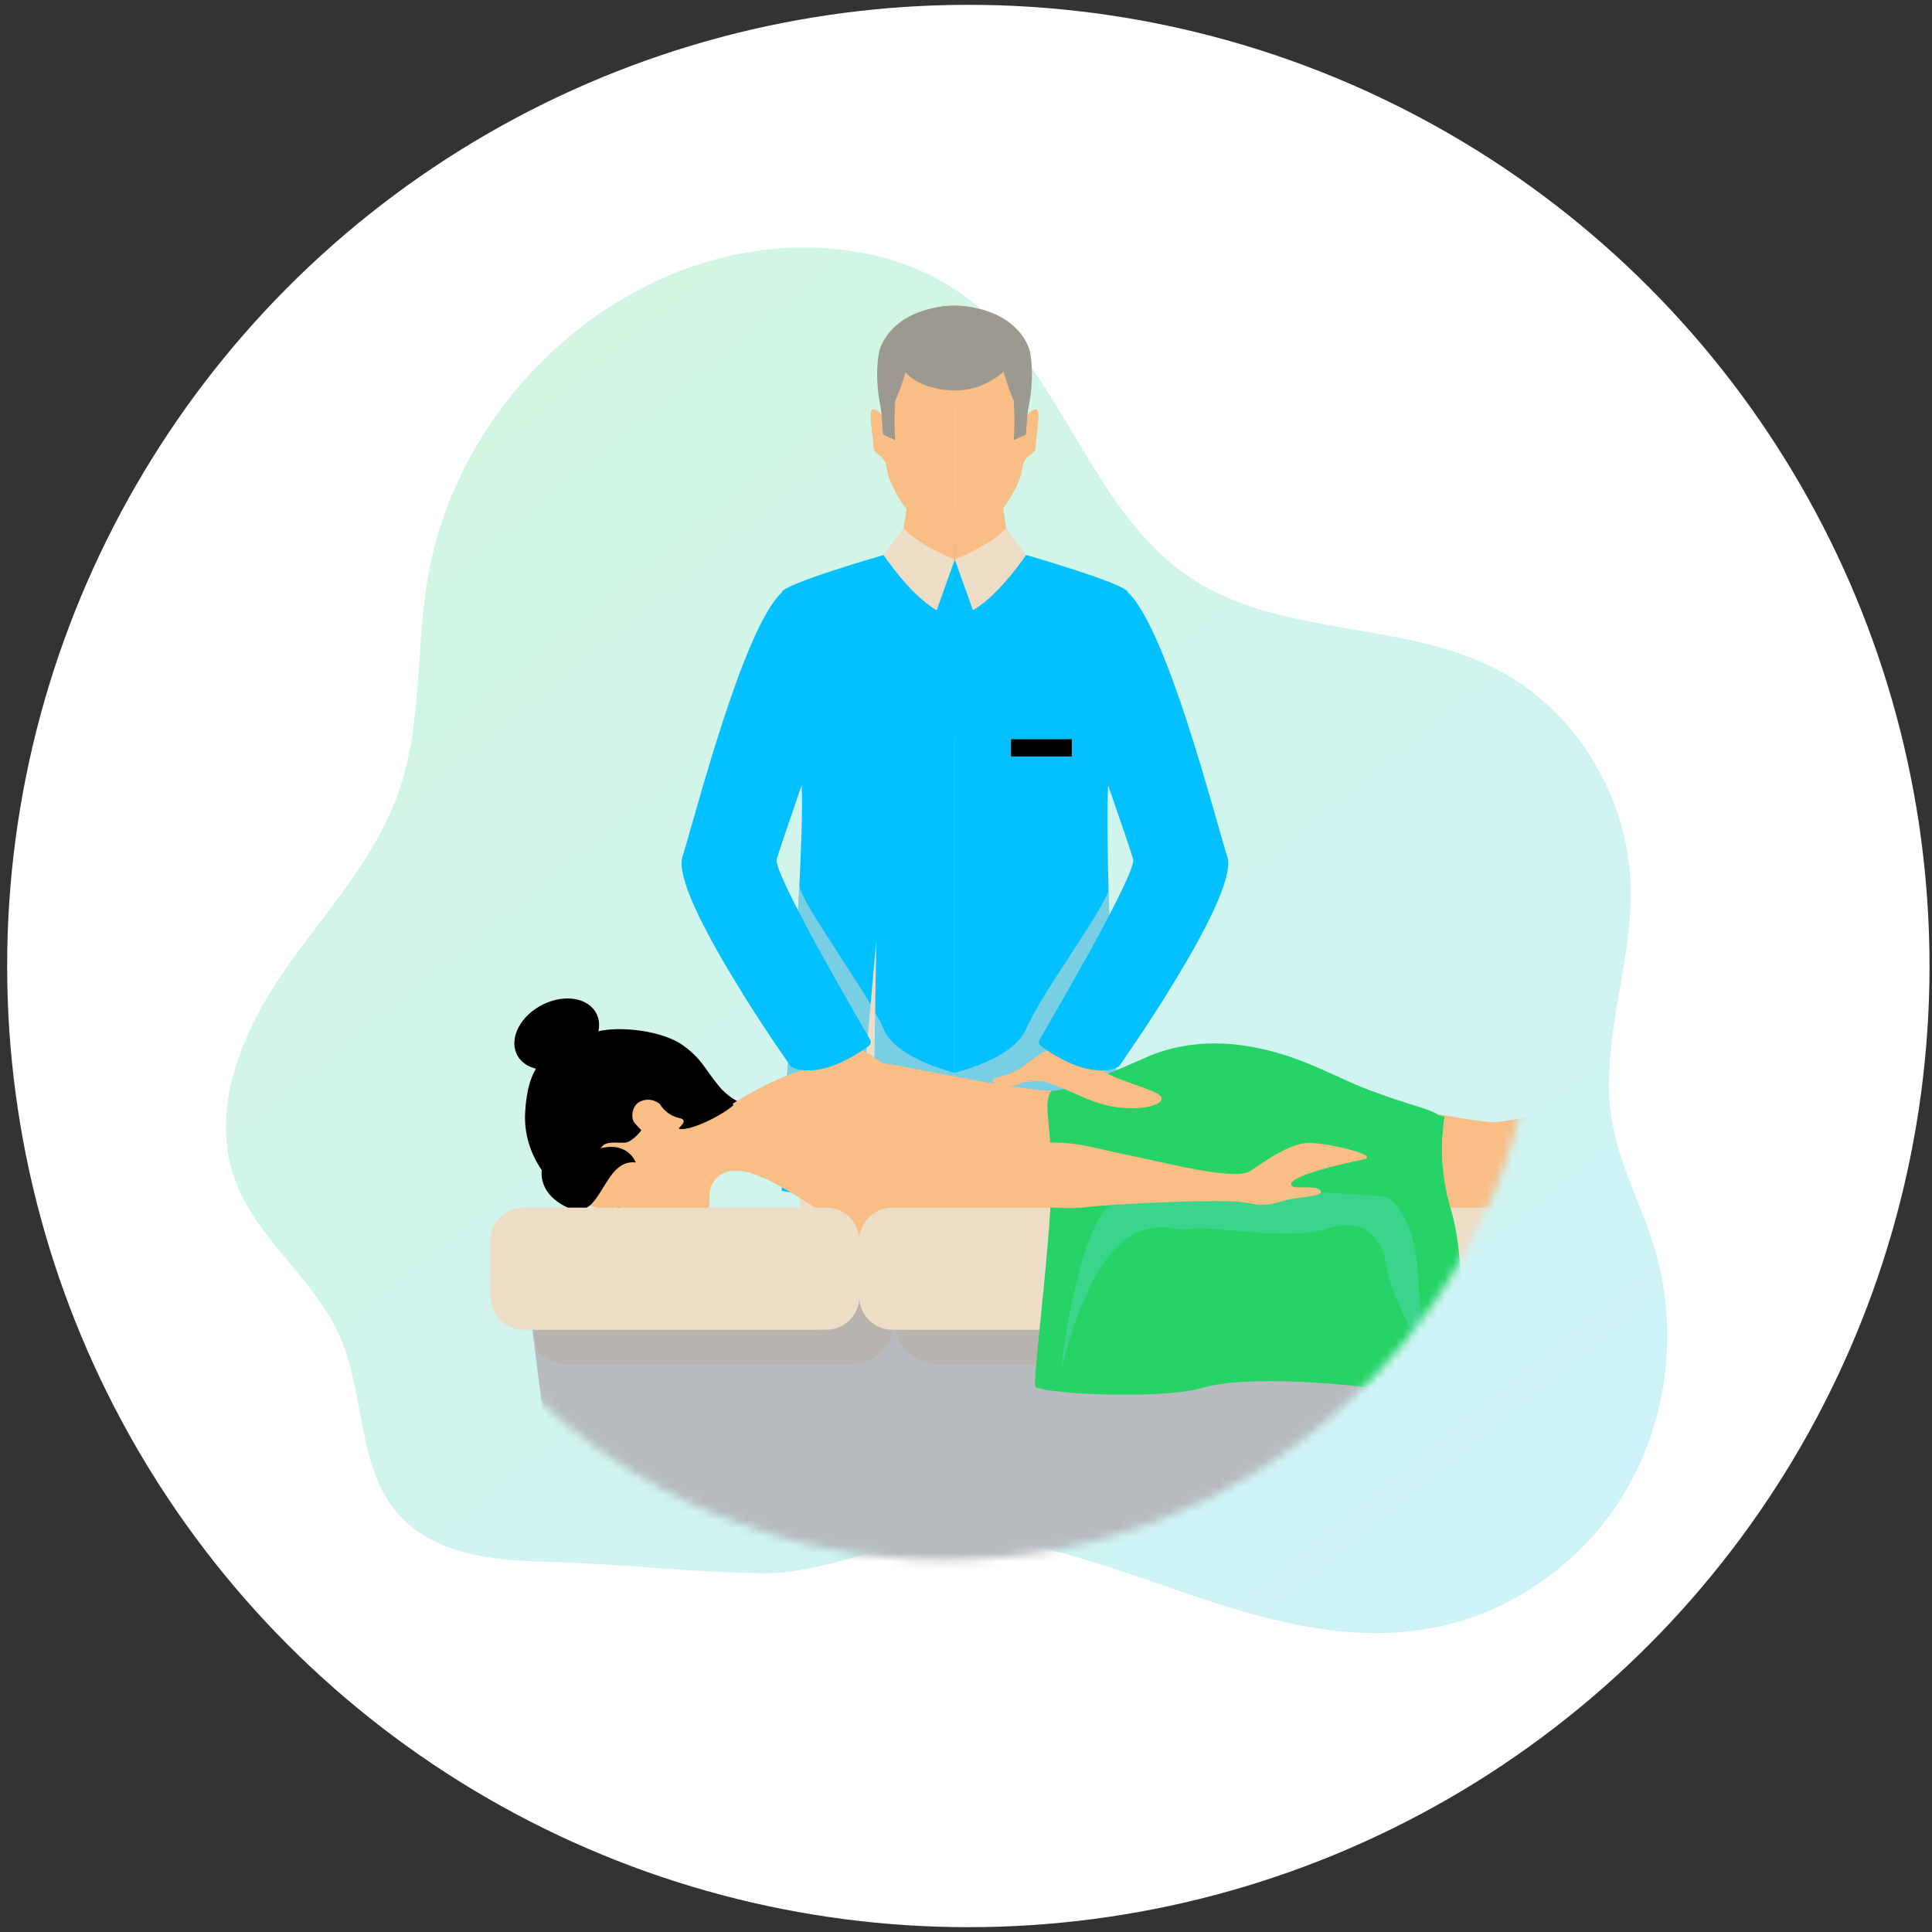 <svg width="232" height="232" viewBox="0 0 232 232" fill="none" xmlns="http://www.w3.org/2000/svg">
<rect x="0" y="0" width="232" height="232" fill="#333333" stroke="none"/>
<circle cx="116.281" cy="116" r="115.421" fill="white"/>
<path opacity="0.2" d="M65.449 187.54C59.039 187.392 51.884 186.62 47.663 181.622C42.912 176 43.8 167.397 40.852 160.589C37.747 153.425 30.578 148.678 28.074 141.262C25.284 132.985 29.104 123.878 34.026 116.744C38.949 109.609 45.13 103.157 47.949 94.88C50.682 86.856 49.938 78.045 51.326 69.65C54.717 49.062 72.461 31.96 92.508 29.928C100.85 29.082 109.679 30.758 116.39 35.98C127.494 44.627 131.014 61.165 142.59 69.131C153.522 76.666 168.446 74.337 180.122 80.567C189.295 85.461 195.533 95.755 195.82 106.435C196.063 115.913 191.999 125.317 193.587 134.661C194.489 140.001 197.179 144.837 198.724 150.013C201.615 159.729 200.241 170.705 195.047 179.323C189.853 187.94 180.938 194.052 171.251 195.624C152.821 198.62 136.179 186.739 118.321 184.648C108.548 183.505 100.735 189.008 91.506 188.919C82.949 188.83 74.106 187.733 65.449 187.54Z" fill="url(#paint0_linear_343_2344)"/>
<mask id="mask0_343_2344" style="mask-type:luminance" maskUnits="userSpaceOnUse" x="42" y="33" width="143" height="155">
<path d="M184.765 115.978C184.765 155.387 152.812 187.34 113.404 187.34C73.995 187.34 42.042 155.387 42.042 115.978C42.042 76.57 73.995 33.652 113.404 33.652C152.812 33.652 184.765 76.57 184.765 115.978Z" fill="white"/>
</mask>
<g mask="url(#mask0_343_2344)">
<path d="M95.799 142.323C96.002 144.641 98.211 161.276 99.119 172.835C100.028 184.395 105.385 219.057 105.385 219.057C105.385 219.057 111.76 222.284 119.309 216.285C119.309 216.285 111.791 171.457 113.514 155.731V136.324L95.799 142.323Z" fill="#EDDCC6"/>
<g opacity="0.3">
<path d="M111.399 219.809C113.623 219.527 116.286 218.619 119.121 216.41C118.103 210.004 113.138 178.082 113.263 161.166C113.263 159.114 113.342 157.282 113.514 155.731V136.324L103.834 139.66C104.852 152.003 108.69 200.622 111.399 219.809Z" fill="#EDDCC6"/>
</g>
<path d="M113.514 155.089C113.514 155.089 116.443 164.69 116.02 176.751C115.597 188.812 116.443 223.96 116.443 223.96C116.443 223.96 123.46 227.985 133.657 223.96C133.657 223.96 133.062 178.787 132.874 171.191C132.686 163.594 132.874 138.548 132.874 138.548L113.514 136.309V155.089Z" fill="#EDDCC6"/>
<g opacity="0.3">
<path d="M133.657 223.976C133.657 223.976 133.062 178.803 132.874 171.206C132.686 163.61 132.874 138.564 132.874 138.564L123.57 137.483C123.304 152.363 124.431 215.33 124.102 225.761C126.765 225.808 129.992 225.417 133.657 223.976Z" fill="#EDDCC6"/>
</g>
<path d="M123.209 66.638C123.209 66.638 135.333 70.131 135.458 71.133C135.583 72.135 133.453 89.005 133.077 94.252C132.701 99.499 133.61 123.996 133.986 127.865C134.362 131.734 134.737 143.246 134.737 143.246C134.737 143.246 129.616 144.249 114.657 144.499V68.345L123.209 66.638Z" fill="#03C0FF"/>
<path d="M106.121 66.638C106.121 66.638 93.997 70.131 93.872 71.133C93.747 72.135 95.877 89.005 96.253 94.252C96.629 99.499 95 123.746 94.624 127.63C94.248 131.499 93.872 142.996 93.872 142.996C93.872 142.996 99.714 144.249 114.673 144.499V68.345L106.121 66.638Z" fill="#03C0FF"/>
<path d="M107.358 64.963L121.737 64.665L116.161 88.771L111.587 88.019L107.358 64.963Z" fill="#03C0FF"/>
<path d="M109.003 60.264L108.501 63.428C108.501 63.428 111.838 67.171 114.673 67.171V60.843L109.003 60.264Z" fill="#F8BE86"/>
<path d="M120.327 60.264L120.829 63.428C120.829 63.428 117.492 67.171 114.657 67.171V60.843L120.327 60.264Z" fill="#F8BE86"/>
<g opacity="0.3">
<path d="M109.003 60.264L108.501 63.428C108.501 63.428 111.838 67.171 114.673 67.171V60.843L109.003 60.264Z" fill="#F8BE86"/>
</g>
<g opacity="0.3">
<path d="M120.327 60.264L120.829 63.428C120.829 63.428 117.492 67.171 114.657 67.171V60.843L120.327 60.264Z" fill="#F8BE86"/>
</g>
<path d="M114.657 67.186C114.657 67.186 110.365 65.479 108.486 63.442L106.105 66.653C106.105 66.653 109.347 71.525 112.48 73.279L114.657 67.186Z" fill="#EDDCC6"/>
<path d="M114.657 67.186C114.657 67.186 118.949 65.479 120.829 63.442L123.209 66.653C123.209 66.653 119.951 71.525 116.834 73.279L114.657 67.186Z" fill="#EDDCC6"/>
<path d="M114.625 48.642V64.007C114.625 64.007 112.621 64.258 110.757 63.005C108.877 61.752 106.763 58.274 106.512 56.332C106.261 54.39 104.883 54.766 104.883 53.638C104.883 52.51 104.131 49.017 104.883 49.143C105.635 49.268 106.011 50.02 106.011 50.02C106.011 50.02 105.134 45.149 105.76 43.77C106.387 42.392 107.64 36.816 114.625 36.69V48.642Z" fill="#F8BE86"/>
<path d="M114.626 48.642V64.007C114.626 64.007 116.631 64.258 118.495 63.005C120.374 61.752 122.489 58.274 122.74 56.332C122.99 54.39 124.369 54.766 124.369 53.638C124.369 52.51 125.12 49.017 124.369 49.143C123.617 49.268 123.241 50.02 123.241 50.02C123.241 50.02 124.118 45.149 123.491 43.77C122.865 42.392 121.612 36.816 114.61 36.69V48.642H114.626Z" fill="#F8BE86"/>
<path d="M105.228 112.938L102.456 143.999C103.16 144.046 103.928 144.108 104.727 144.155L105.228 112.938Z" fill="#EDDCC6"/>
<path d="M115.628 36.753C121.737 37.364 123.491 41.045 123.726 42.454C124.352 46.182 123.256 50.02 123.256 50.02C121.752 49.487 120.656 45.148 119.669 41.781C118.635 38.225 117.68 37.176 115.628 36.753Z" fill="#9C9991"/>
<path d="M121.737 43.394C121.737 43.394 120.374 40.465 119.904 38.304C118.651 37.395 116.975 36.737 114.626 36.69C111.697 36.737 109.786 37.755 108.501 39.009V44.459C108.501 44.459 110.146 46.84 114.626 46.887C119.105 46.95 121.737 43.394 121.737 43.394Z" fill="#9C9991"/>
<path d="M121.737 48.139C121.909 50.975 121.737 52.854 121.737 52.854L123.193 52.181L123.71 45.414L121.737 43.378V48.139Z" fill="#9C9991"/>
<path d="M113.623 36.753C107.515 37.364 105.76 41.045 105.525 42.454C104.899 46.182 105.995 50.02 105.995 50.02C107.499 49.487 108.611 45.148 109.582 41.781C110.616 38.225 111.571 37.176 113.623 36.753Z" fill="#9C9991"/>
<path d="M107.499 48.139C107.327 50.975 107.499 52.854 107.499 52.854L106.042 52.181L105.525 45.414L107.499 43.378V48.139Z" fill="#9C9991"/>
<g opacity="0.5">
<path d="M133.986 127.881C133.751 125.532 133.328 115.617 133.124 106.986C131.855 110.229 124.932 119.517 123.209 123.574C122.019 126.362 117.696 127.991 114.673 128.821V130.231L134.424 134.835C134.283 132.126 134.142 129.416 133.986 127.881Z" fill="#EDDCC6"/>
</g>
<path d="M135.458 71.148C140.141 75.55 145.89 98.183 147.378 102.882C148.866 107.581 134.361 128.037 134.361 128.037C134.361 128.037 131.307 130.152 125.026 125.594C124.791 125.421 124.713 125.108 124.854 124.858C126.561 121.929 136.523 104.762 136.069 103.18C135.583 101.457 130.508 86.906 130.508 86.906L135.458 71.148Z" fill="#03C0FF"/>
<g opacity="0.5">
<path d="M114.657 130.246V128.836C111.634 128.006 107.295 126.377 106.12 123.589C104.241 119.188 96.206 108.552 95.986 106.281C95.563 114.974 94.859 125.234 94.624 127.646C94.467 129.243 94.31 132.157 94.185 135.023L114.657 130.246Z" fill="#EDDCC6"/>
</g>
<path d="M128.707 88.77H121.408V90.838H128.707V88.77Z" fill="black"/>
<path d="M93.872 71.148C89.173 75.55 83.44 98.183 81.952 102.882C80.464 107.581 94.969 128.037 94.969 128.037C94.969 128.037 98.023 130.152 104.304 125.594C104.539 125.421 104.617 125.108 104.476 124.858C102.769 121.929 92.807 104.762 93.261 103.18C93.762 101.457 98.822 86.906 98.822 86.906L93.872 71.148Z" fill="#03C0FF"/>
<path d="M167.348 132.704C169.509 133.19 178.108 134.96 179.784 134.74C185.314 134.051 187.224 132.751 196.826 133.534C206.412 134.333 211.314 138.171 214.948 136.589C216.969 135.711 217.188 135.179 218.754 135.476C219.773 135.664 231.959 142.729 226.445 143.794C223.359 144.389 180.411 144.42 177.231 144.091C174.052 143.778 164.074 144.53 164.074 144.53L167.348 132.704Z" fill="#F8BE86"/>
<g opacity="0.3">
<path d="M167.348 132.704C169.509 133.19 178.108 134.96 179.784 134.74C185.314 134.051 187.224 132.751 196.826 133.534C206.412 134.333 211.314 138.171 214.948 136.589C216.969 135.711 217.188 135.179 218.754 135.476C219.773 135.664 231.959 142.729 226.445 143.794C223.359 144.389 180.411 144.42 177.231 144.091C174.052 143.778 164.074 144.53 164.074 144.53L167.348 132.704Z" fill="#F8BE86"/>
</g>
<path d="M169.76 133.284C171.921 133.77 180.52 135.54 182.196 135.32C187.725 134.631 189.636 133.331 199.238 134.114C208.824 134.913 213.726 138.751 217.36 137.169C219.381 136.292 219.6 135.759 221.166 136.057C222.184 136.245 234.37 143.309 228.857 144.374C225.771 144.969 181.585 145.83 178.406 145.501C175.226 145.188 164.168 144.765 164.168 144.765L169.76 133.284Z" fill="#F8BE86"/>
<path d="M74.261 146.253C74.261 146.253 74.543 144.969 73.744 144.515L74.543 144.718C74.543 144.703 74.699 145.501 74.261 146.253Z" fill="#45383C"/>
<path d="M67.197 142.166C67.761 143.231 69.641 144.531 71.317 144.938C73.008 145.345 73.149 145.236 73.745 145.048C74.747 144.734 75.436 145.768 75.937 146.332C76.736 147.194 77.316 148.212 78.052 147.178C78.882 146.019 79.352 146.473 79.634 146.927C79.853 147.241 80.464 146.802 80.652 146.661C80.652 146.661 81.138 147.35 81.576 147.021C82.015 146.677 82.03 146.222 82.391 146.254C82.751 146.285 84.114 146.88 84.693 146.301C85.288 145.721 85.163 143.92 85.241 142.996C85.304 142.213 85.883 140.803 86.808 140.051C87.293 139.644 88.014 140.411 88.452 140.067C90.598 138.344 91.381 136.01 87.904 132.705C86.588 131.452 82.688 132.674 82.579 132.768C82.453 132.862 72.711 138.078 72.711 138.078L67.197 142.166Z" fill="#F8BE86"/>
<path d="M84.959 128.71C84.959 128.71 85.507 132.234 87.042 132.266C89.611 132.313 94.044 131.279 94.232 130.527C94.529 129.305 103.833 149.338 100.325 146.723C97.537 144.655 94.122 142.556 90.864 141.006C90.332 140.755 89.36 139.753 88.421 140.019C81.905 141.961 69.875 142.713 69.875 142.713L67.698 137.513C67.698 137.513 75.765 125.405 75.781 125.703C75.812 126 84.959 128.71 84.959 128.71Z" fill="#F8BE86"/>
<path d="M85.257 142.98C85.257 142.98 85.883 138.86 91.585 141.414C97.286 143.967 91.271 133.206 91.271 133.206L83.737 138.579L85.257 142.98Z" fill="#F8BE86"/>
<path d="M67.714 142.87C66.304 142.604 62.749 138.688 63.062 133.551C63.375 128.413 64.973 125.625 71.63 123.886C74.465 123.15 79.649 123.777 82.061 125.562C84.301 127.207 84.536 128.209 86.243 130.324C87.261 131.593 88.483 132.204 88.483 132.204C88.217 133.112 83.205 135.9 81.56 135.555C81.263 135.493 82.907 134.537 81.576 134.255C79.931 133.895 79.242 132.579 79.242 132.579C79.242 132.579 78.318 131.718 77.034 132.204C75.749 132.689 75.796 134.334 76.141 134.757C76.485 135.18 77.018 135.728 77.018 135.728C77.018 135.728 75.937 137.153 75.044 137.216C74.151 137.278 72.632 136.934 72.162 137.874C71.692 138.813 71.081 140.035 69.781 141.241C68.466 142.447 67.714 142.87 67.714 142.87Z" fill="black"/>
<g opacity="0.3">
<path d="M82.501 137.059C85.148 136.981 87.168 140.755 87.168 140.771C85.727 141.241 85.336 142.557 85.273 142.901C85.273 142.933 85.257 142.964 85.257 142.98C85.242 143.183 85.226 143.434 85.226 143.7C85.461 137.717 82.845 137.121 82.501 137.059Z" fill="#F8BE86"/>
</g>
<path d="M87.967 132.548C87.967 132.548 92.869 139.377 93.214 141.508C93.214 141.508 101.484 147.977 104.695 149.402C108.533 151.109 112.339 149.042 115.252 146.849C118.181 144.656 131.573 147.428 131.573 147.428C134.956 146.254 141.723 127.207 139.185 127.411C137.917 127.505 129.96 131.107 126.263 130.982C121.925 130.841 110.13 128.382 108 127.99C104.053 127.254 97.913 126.236 87.967 132.548Z" fill="#F8BE86"/>
<path d="M65.067 140.505C65.067 140.505 64.472 143.418 68.356 145.094C72.256 146.77 72.382 139.079 76.344 139.596C76.344 139.596 75.467 137.09 72.178 137.873C68.889 138.656 65.067 140.505 65.067 140.505Z" fill="black"/>
<path d="M62.232 126.909C63.407 128.742 66.43 128.993 68.983 127.489C71.536 125.985 72.648 123.276 71.473 121.459C70.298 119.626 67.275 119.375 64.722 120.879C62.169 122.383 61.057 125.077 62.232 126.909Z" fill="black"/>
<path d="M62.999 152.347L72.617 228.078H97.772L111.978 190.581H188.994L209.153 228.078H221.981L228.857 154.634L62.999 152.347Z" fill="#B7BBBF"/>
<g opacity="0.1">
<path d="M107.358 154.446C107.358 153.929 107.264 153.427 107.123 152.958L63.485 152.347C63.344 152.676 63.235 153.005 63.156 153.365L64.503 162.199C65.459 163.201 66.806 163.843 68.309 163.843H102.111C105.008 163.843 107.373 161.494 107.373 158.581C107.373 161.478 109.723 163.843 112.636 163.843H227.839L228.873 154.634L107.608 152.958C107.452 153.443 107.358 153.929 107.358 154.446Z" fill="#BA691B"/>
</g>
<path d="M99.244 159.676H62.828C60.65 159.676 58.88 157.906 58.88 155.729V148.963C58.88 146.786 60.65 145.016 62.828 145.016H99.244C101.422 145.016 103.192 146.786 103.192 148.963V155.729C103.192 157.906 101.422 159.676 99.244 159.676Z" fill="#EDDCC6"/>
<g opacity="0.5">
<path d="M97.928 157.594H64.127C61.229 157.594 58.864 155.244 58.864 152.331V154.414C58.864 157.312 61.214 159.677 64.127 159.677H97.928C100.826 159.677 103.191 157.328 103.191 154.414V152.331C103.191 155.244 100.826 157.594 97.928 157.594Z" fill="#EDDCC6"/>
</g>
<path d="M230.142 159.676H107.139C104.961 159.676 103.191 157.906 103.191 155.729V148.963C103.191 146.786 104.961 145.016 107.139 145.016H230.142C232.319 145.016 234.089 146.786 234.089 148.963V155.729C234.089 157.906 232.319 159.676 230.142 159.676Z" fill="#EDDCC6"/>
<g opacity="0.5">
<path d="M228.841 157.592H108.454C105.556 157.592 103.191 155.242 103.191 152.329V154.412C103.191 157.31 105.54 159.675 108.454 159.675H228.841C231.739 159.675 234.104 157.326 234.104 154.412V152.329C234.088 155.242 231.739 157.592 228.841 157.592Z" fill="#EDDCC6"/>
</g>
<path d="M174.224 145.219C172.798 140.473 173.08 136.401 173.472 134.067C173.221 134.02 172.955 133.973 172.72 133.91C171.953 133.19 169.055 132.689 164.152 130.793C160.315 129.321 156.54 127.003 151.168 125.875C145.106 124.591 140.72 125.703 138.136 126.752C137.259 127.113 128.675 131.075 126.247 130.981C125.167 132.626 126.31 134.694 126.247 141.867C126.232 143.763 126.075 146.316 125.84 149.057C125.214 156.7 124.086 165.848 124.321 166.474C124.65 167.336 139.279 168.15 144.401 166.647C149.93 165.018 162.962 166.255 167.254 167.054C171.545 167.853 173.441 167.461 174.302 167.054C175.179 166.647 176.479 152.675 174.224 145.219Z" fill="#25D366"/>
<g opacity="0.3">
<path d="M127.485 164.203C127.062 165.864 129.787 144.593 134.111 144.515C138.434 144.436 146.766 143.262 147.456 142.87C148.145 142.479 165.515 143.544 166.392 143.7C167.254 143.873 169.87 146.755 170.214 152.346C170.559 157.938 171.264 162.809 171.953 164.188C171.953 164.188 167.27 156.622 166.565 152.331C165.875 148.039 163.432 146.144 159.093 147.616C154.755 149.088 144.855 147.021 142.772 147.616C140.689 148.227 133.045 142.666 127.485 164.203Z" fill="#6DDBDC"/>
</g>
<path d="M93.746 140.364C93.308 134.631 97.114 133.269 106.621 134.584C116.129 135.916 124.352 137.31 124.352 137.31L123.068 144.687L105.541 144.828C105.541 144.828 94.059 144.609 93.746 140.364Z" fill="#F8BE86"/>
<path d="M124.336 137.309C129.098 136.886 131.04 137.857 135.582 138.735C139.451 139.486 148.223 141.867 150.118 140.63C152.013 139.392 154.989 137.153 157.385 137.247C159.782 137.325 165.985 138.797 163.635 139.251C161.286 139.721 155.475 141.053 155.083 142.071C154.707 143.089 158.043 142.149 158.56 142.964C159.077 143.762 156.195 143.59 154.112 144.201C152.029 144.812 151.684 144.796 149.288 144.373C146.891 143.95 133.75 144.53 130.335 144.969C127.61 145.313 123.052 144.671 123.052 144.671L124.336 137.309Z" fill="#F8BE86"/>
<g opacity="0.3">
<path d="M93.746 140.364C93.308 134.631 97.114 133.269 106.621 134.584C116.129 135.916 124.352 137.31 124.352 137.31L123.068 144.687L105.541 144.828C105.541 144.828 94.059 144.609 93.746 140.364Z" fill="#F8BE86"/>
<path d="M124.336 137.309C129.098 136.886 131.04 137.857 135.582 138.735C139.451 139.486 148.223 141.867 150.118 140.63C152.013 139.392 154.989 137.153 157.385 137.247C159.782 137.325 165.985 138.797 163.635 139.251C161.286 139.721 155.475 141.053 155.083 142.071C154.707 143.089 158.043 142.149 158.56 142.964C159.077 143.762 156.195 143.59 154.112 144.201C152.029 144.812 151.684 144.796 149.288 144.373C146.891 143.95 133.75 144.53 130.335 144.969C127.61 145.313 123.052 144.671 123.052 144.671L124.336 137.309Z" fill="#F8BE86"/>
</g>
<path d="M126.232 125.955C123.443 127.083 122.927 128.649 120.185 129.26C117.444 129.871 121.188 130.905 122.551 130.106C122.989 129.855 124.697 129.652 125.809 129.981C128.127 130.685 130.711 132.377 133.64 132.878C136.929 133.442 139.874 132.706 139.436 131.735C138.997 130.764 131.87 129.26 132.34 128.117C132.841 126.973 126.232 125.955 126.232 125.955Z" fill="#F8BE86"/>
<path d="M103.082 125.955C105.87 127.083 106.387 128.649 109.112 129.26C111.853 129.871 108.11 130.905 106.747 130.106C106.309 129.855 104.601 129.652 103.489 129.981C101.171 130.685 98.587 132.377 95.658 132.878C92.384 133.442 89.424 132.706 89.862 131.735C90.301 130.764 97.427 129.26 96.958 128.117C96.488 126.973 103.082 125.955 103.082 125.955Z" fill="#F8BE86"/>
<g opacity="0.5">
<path d="M126.232 125.955C123.443 127.083 122.927 128.649 120.185 129.26C117.444 129.871 121.188 130.905 122.551 130.106C122.989 129.855 124.697 129.652 125.809 129.981C128.127 130.685 130.711 132.377 133.64 132.878C136.929 133.442 139.874 132.706 139.436 131.735C138.997 130.764 131.87 129.26 132.34 128.117C132.841 126.973 126.232 125.955 126.232 125.955Z" fill="#F8BE86"/>
</g>
<g opacity="0.5">
<path d="M103.082 125.955C105.87 127.083 106.387 128.649 109.112 129.26C111.853 129.871 108.11 130.905 106.747 130.106C106.309 129.855 104.601 129.652 103.489 129.981C101.171 130.685 98.587 132.377 95.658 132.878C92.384 133.442 89.424 132.706 89.862 131.735C90.301 130.764 97.427 129.26 96.958 128.117C96.488 126.973 103.082 125.955 103.082 125.955Z" fill="#F8BE86"/>
</g>
<path d="M93.104 117.842C95.094 117.168 97.286 116.573 99.119 115.461C101.437 119.659 103.74 123.606 104.476 124.875C104.617 125.125 104.538 125.438 104.303 125.611C98.022 130.153 94.968 128.054 94.968 128.054C94.968 128.054 92.196 124.138 89.189 119.33C90.489 118.782 91.804 118.28 93.104 117.842Z" fill="#03C0FF"/>
<path d="M136.209 117.842C134.22 117.168 132.027 116.573 130.195 115.461C127.876 119.659 125.574 123.606 124.838 124.875C124.697 125.125 124.775 125.438 125.01 125.611C131.291 130.153 134.345 128.054 134.345 128.054C134.345 128.054 137.118 124.138 140.125 119.33C138.841 118.782 137.525 118.28 136.209 117.842Z" fill="#03C0FF"/>
</g>
<defs>
<linearGradient id="paint0_linear_343_2344" x1="27.13" y1="45.318" x2="197.199" y2="253.774" gradientUnits="userSpaceOnUse">
<stop stop-color="#25D366"/>
<stop offset="1" stop-color="#03C0FF"/>
</linearGradient>
</defs>
</svg>
